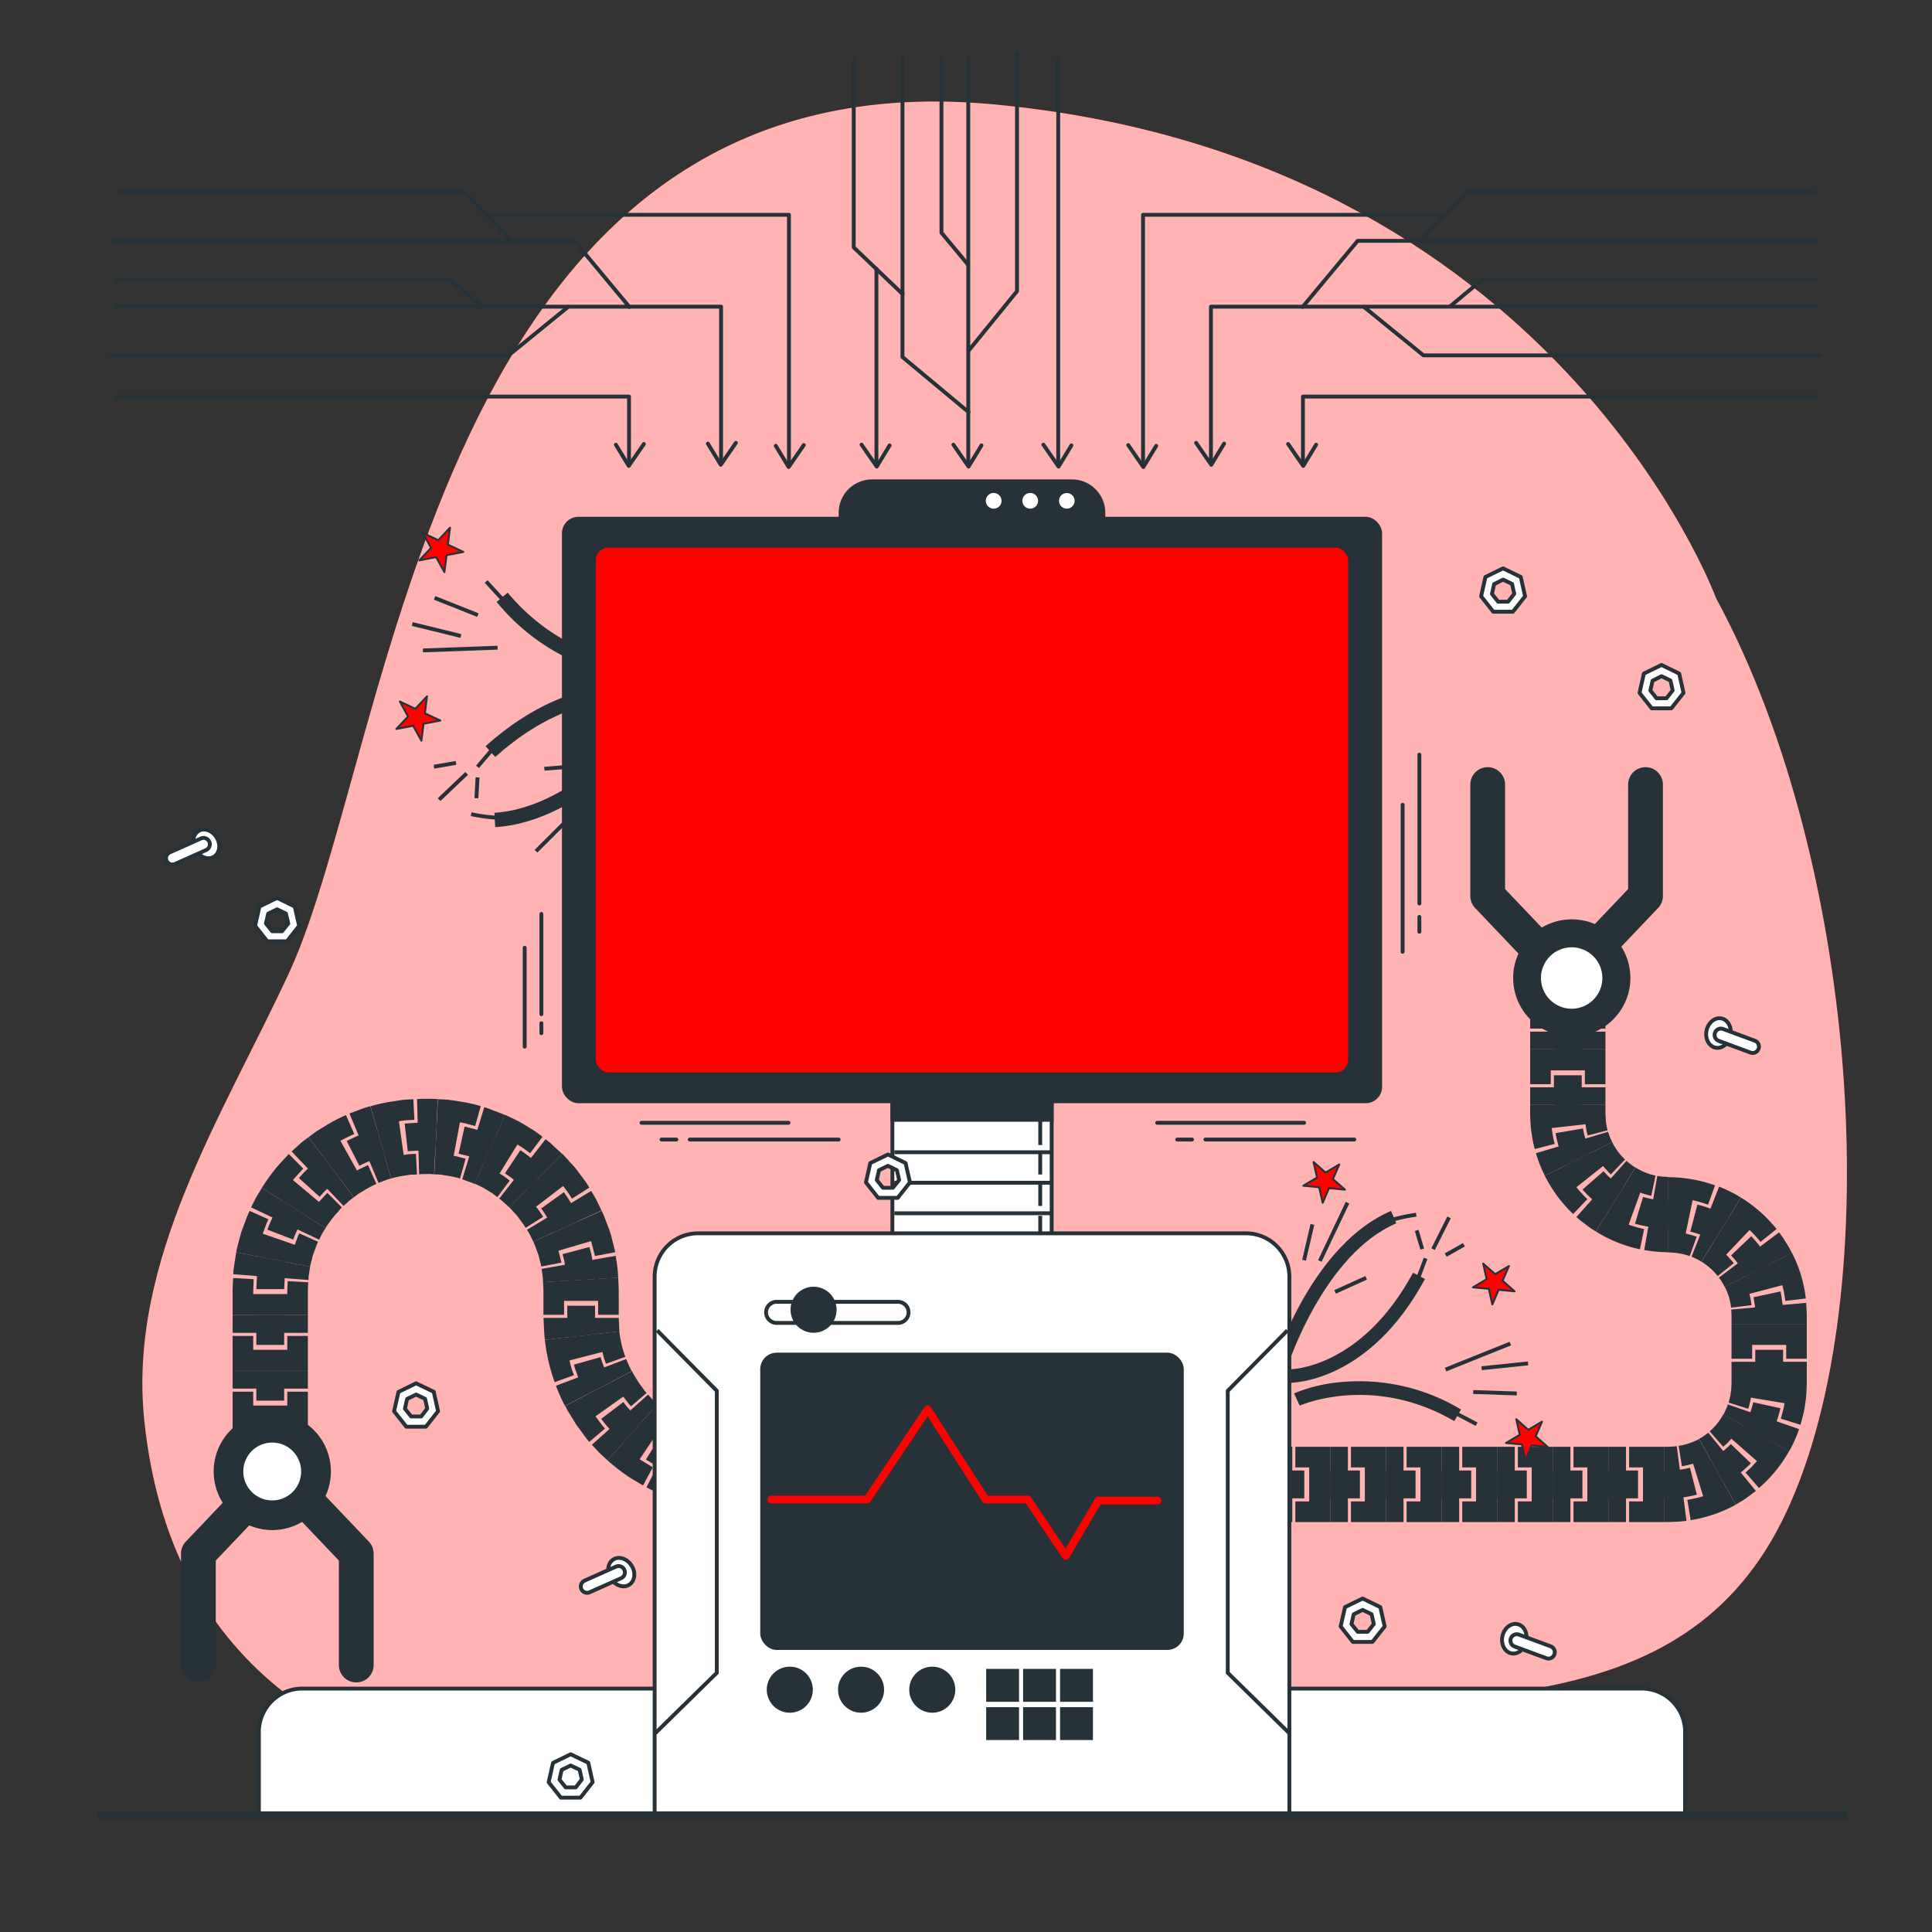 <svg xmlns="http://www.w3.org/2000/svg" viewBox="0 0 500 500"><rect x="0" y="0" width="500" height="500" fill="#333333" stroke="none"/><g id="freepik--background-simple--inject-3"><path d="M444.1,154.79S402.3,40.53,257,27,101.75,193.52,74.88,251.62C58,288.21,33,326,37.35,367.66c13.17,126.19,175.59,102.13,263.21,82.6,6-1.34,12.08-2.73,18.14-4C369.46,435.6,433.15,449.16,461,394S481.92,224.51,444.1,154.79Z" style="fill:#FF0101"></path><path d="M444.1,154.79S402.3,40.53,257,27,101.75,193.52,74.88,251.62C58,288.21,33,326,37.35,367.66c13.17,126.19,175.59,102.13,263.21,82.6,6-1.34,12.08-2.73,18.14-4C369.46,435.6,433.15,449.16,461,394S481.92,224.51,444.1,154.79Z" style="fill:#fff;opacity:0.7"></path></g><g id="freepik--Arms--inject-3"><rect x="329.86" y="374.43" width="4.58" height="19.48" style="fill:#263238"></rect><polygon points="335.24 374.43 335.24 379.76 338.82 379.76 338.82 388.57 335.24 388.57 335.24 393.91 344.25 393.91 344.25 374.43 335.24 374.43" style="fill:#263238"></polygon><rect x="329.86" y="380.57" width="7.69" height="7.2" style="fill:#263238"></rect><rect x="344.25" y="374.43" width="4.58" height="19.48" style="fill:#263238"></rect><polygon points="349.63 374.43 349.63 379.76 353.22 379.76 353.22 388.57 349.63 388.57 349.63 393.91 358.65 393.91 358.65 374.43 349.63 374.43" style="fill:#263238"></polygon><rect x="344.25" y="380.57" width="7.69" height="7.2" style="fill:#263238"></rect><rect x="358.65" y="374.43" width="4.58" height="19.48" style="fill:#263238"></rect><polygon points="364.03 374.43 364.03 379.76 367.61 379.76 367.61 388.57 364.03 388.57 364.03 393.91 373.05 393.91 373.05 374.43 364.03 374.43" style="fill:#263238"></polygon><rect x="358.65" y="380.57" width="7.69" height="7.2" style="fill:#263238"></rect><rect x="373.05" y="374.43" width="4.58" height="19.48" style="fill:#263238"></rect><polygon points="378.43 374.43 378.43 379.76 382.01 379.76 382.01 388.57 378.43 388.57 378.43 393.91 387.44 393.91 387.44 374.43 378.43 374.43" style="fill:#263238"></polygon><rect x="373.05" y="380.57" width="7.69" height="7.2" style="fill:#263238"></rect><rect x="387.44" y="374.43" width="4.58" height="19.48" style="fill:#263238"></rect><polygon points="392.82 374.43 392.82 379.76 396.4 379.76 396.4 388.57 392.82 388.57 392.82 393.91 401.84 393.91 401.84 374.43 392.82 374.43" style="fill:#263238"></polygon><rect x="387.44" y="380.57" width="7.69" height="7.2" style="fill:#263238"></rect><rect x="401.84" y="374.43" width="4.58" height="19.48" style="fill:#263238"></rect><polygon points="407.22 374.43 407.22 379.76 410.8 379.76 410.8 388.57 407.22 388.57 407.22 393.91 416.24 393.91 416.24 374.43 407.22 374.43" style="fill:#263238"></polygon><rect x="401.84" y="380.57" width="7.69" height="7.2" style="fill:#263238"></rect><rect x="416.23" y="374.43" width="4.58" height="19.48" style="fill:#263238"></rect><polygon points="421.61 374.43 421.61 379.76 425.2 379.76 425.2 388.57 421.61 388.57 421.61 393.91 430.63 393.91 430.63 374.43 421.61 374.43" style="fill:#263238"></polygon><rect x="416.23" y="380.57" width="7.69" height="7.2" style="fill:#263238"></rect><path d="M436.46,393.58a25.24,25.24,0,0,1-3.13.26l-1.55.07h-1.15V374.43h1.15l.73-.05a8.45,8.45,0,0,0,1.43-.12Z" style="fill:#263238"></path><path d="M434.43,374.19l.85,5.26a21.74,21.74,0,0,0,2.9-.65l2.6,8.43a34,34,0,0,1-4.09.92l.85,5.27a36.13,36.13,0,0,0,11.67-4l-9.49-17A16.78,16.78,0,0,1,434.43,374.19Z" style="fill:#263238"></path><path d="M439.14,386.82a33.17,33.17,0,0,1-4.3.79c-1.43.08-3,.19-4.21.16v-7.2c1.36,0,2.34-.08,3.48-.12a25.47,25.47,0,0,0,3.25-.6Z" style="fill:#263238"></path><path d="M454.41,385.86c-.83.64-1.67,1.27-2.52,1.88s-1.78,1.11-2.68,1.65l-9.49-17,1.23-.75c.38-.29.76-.58,1.15-.86Z" style="fill:#263238"></path><path d="M442.47,370.43l3.5,4,1.1-1,1-1.1,6.62,5.8c-.47.52-.93,1-1.41,1.55l-1.55,1.41,3.5,4a35.31,35.31,0,0,0,7.78-9.54l-17-9.54A15.64,15.64,0,0,1,442.47,370.43Z" style="fill:#263238"></path><path d="M453.12,378.7a31,31,0,0,1-6.9,5.32l-3.51-6.29a23.61,23.61,0,0,0,5.24-4Z" style="fill:#263238"></path><path d="M465.6,369.86a35.31,35.31,0,0,1-2.58,5.75l-17-9.54a17.42,17.42,0,0,0,1.16-2.61Z" style="fill:#263238"></path><path d="M447.37,363l5.09,1.6.38-1.44.18-.72.11-.74,8.69,1.45-.16,1-.25,1c-.18.67-.35,1.35-.54,2l5.09,1.59c.29-1,.54-2,.79-3s.36-2,.52-3.05a22.72,22.72,0,0,0,.26-3.08l.07-1.54V357H448.12v1.11l-.05.71a8.29,8.29,0,0,1-.11,1.41c-.1.46-.11.94-.24,1.39S447.49,362.55,447.37,363Z" style="fill:#263238"></path><path d="M460.77,364.44a30.89,30.89,0,0,1-3.1,8.16l-6.28-3.52a23.38,23.38,0,0,0,2.34-6.17Z" style="fill:#263238"></path><rect x="448.12" y="352.43" width="19.48" height="4.58" style="fill:#263238"></rect><polygon points="448.12 351.64 453.45 351.64 453.45 348.06 462.27 348.06 462.27 351.64 467.6 351.64 467.6 342.62 448.12 342.62 448.12 351.64" style="fill:#263238"></polygon><rect x="454.26" y="349.33" width="7.2" height="7.69" style="fill:#263238"></rect><path d="M467.44,337.17c.07,1,.12,2.09.16,3.13v2.32H448.12v-2.26c0-.48-.07-1-.08-1.45Z" style="fill:#263238"></path><path d="M448,338.42l5.3-.64-.23-1.47c-.06-.49-.23-1-.34-1.45l8.52-2.25c.16.68.38,1.35.48,2l.32,2.07,5.29-.64a34.56,34.56,0,0,0-3.58-11.81l-17.39,8.8A15.18,15.18,0,0,1,448,338.42Z" style="fill:#263238"></path><path d="M460.81,334.22c.15.72.23,1.44.35,2.16,0,.36.12.72.15,1.09l.06,1.09c0,.71.09,1.49.09,2.14v1.92h-7.2V340.7c0-.63-.05-1.13-.07-1.7l0-.83c0-.27-.08-.54-.12-.82-.1-.54-.15-1.09-.27-1.63Z" style="fill:#263238"></path><path d="M460.42,318.94l.93,1.26c.31.43.56.89.84,1.33a26.39,26.39,0,0,1,1.55,2.74l-17.39,8.8a9,9,0,0,0-.7-1.25c-.13-.2-.23-.42-.37-.61l-.44-.57Z" style="fill:#263238"></path><path d="M444.55,330.24l4.16-3.34a14.82,14.82,0,0,0-1-1.12,8.68,8.68,0,0,0-1-1.06l6.07-6.39a15.81,15.81,0,0,1,1.46,1.49,20.39,20.39,0,0,1,1.37,1.58l4.17-3.33a36.07,36.07,0,0,0-9.23-8.14l-10.21,16.59A16.68,16.68,0,0,1,444.55,330.24Z" style="fill:#263238"></path><path d="M453.23,319.93a29.14,29.14,0,0,1,5,7.12l-6.42,3.24A22.08,22.08,0,0,0,448,324.9Z" style="fill:#263238"></path><path d="M444.9,307.11a27.43,27.43,0,0,1,2.88,1.28,26.45,26.45,0,0,1,2.75,1.54l-10.21,16.59a8.5,8.5,0,0,0-1.25-.7,9.38,9.38,0,0,0-1.3-.58Z" style="fill:#263238"></path><path d="M437.3,325.07l1.8-5a21.62,21.62,0,0,0-2.85-.83l1.8-8.63a33.12,33.12,0,0,1,4,1.16l1.8-5a36.63,36.63,0,0,0-12.11-2.12l0,19.48A17.16,17.16,0,0,1,437.3,325.07Z" style="fill:#263238"></path><path d="M439.29,311.74a26.69,26.69,0,0,1,8,3.42l-3.77,6.13a24.83,24.83,0,0,0-2.93-1.55,24.57,24.57,0,0,0-3.14-1Z" style="fill:#263238"></path><path d="M428.91,304.33c.47.05.94.17,1.42.2s1,0,1.44.08l0,19.48c-1,0-2.09-.09-3.13-.16s-2.08-.27-3.12-.42Z" style="fill:#263238"></path><path d="M424.41,323.31l1.09-5.22a31.27,31.27,0,0,1-4-1.16l3-8.29a23.26,23.26,0,0,0,2.85.83l1.1-5.22a16.08,16.08,0,0,1-5.19-2.11L413,318.7A35.47,35.47,0,0,0,424.41,323.31Z" style="fill:#263238"></path><path d="M425.23,309.77a25.67,25.67,0,0,0,6.53,1v7.19a32.31,32.31,0,0,1-8.63-1.29Z" style="fill:#263238"></path><path d="M420.94,300.42l.53.49.58.42.57.44c.19.14.41.25.61.37L413,318.7c-.45-.28-.9-.54-1.33-.84l-1.27-.94-1.25-.95c-.4-.33-.79-.69-1.18-1Z" style="fill:#263238"></path><path d="M407.13,314.19l3.68-3.86a15.92,15.92,0,0,1-1.46-1.5,17.24,17.24,0,0,1-1.37-1.58l6.9-5.49a11.45,11.45,0,0,0,1,1.12,9.57,9.57,0,0,0,1,1.07l3.68-3.86a16.62,16.62,0,0,1-3.34-4.52l-17.42,8.72A35.85,35.85,0,0,0,407.13,314.19Z" style="fill:#263238"></path><path d="M415,303.1a21.64,21.64,0,0,0,5,4.26l-3.79,6.12a28.72,28.72,0,0,1-6.65-5.63Z" style="fill:#263238"></path><path d="M416.17,292.92a16.84,16.84,0,0,0,1.06,2.65l-17.42,8.72a36.34,36.34,0,0,1-2.32-5.85Z" style="fill:#263238"></path><path d="M397.21,297.38l5.16-1.35a20.8,20.8,0,0,1-.48-2l-.31-2.08,8.75-1,.22,1.48c.06.49.24,1,.34,1.44l5.16-1.35a9,9,0,0,1-.3-1.37,13.07,13.07,0,0,1-.18-1.4c0-.49-.05-.92-.08-1.45V286H396v2.25c0,1,.08,2,.14,3.06s.26,2.05.4,3.07A24.05,24.05,0,0,0,397.21,297.38Z" style="fill:#263238"></path><path d="M409.69,292.05a21.07,21.07,0,0,0,2.05,6.27l-6.44,3.22a28.5,28.5,0,0,1-2.71-8.29Z" style="fill:#263238"></path><rect x="396.01" y="281.39" width="19.48" height="4.58" style="fill:#263238"></rect><polygon points="396.01 280.59 401.34 280.59 401.34 277.01 410.16 277.01 410.16 280.59 415.49 280.59 415.49 271.57 396.01 271.57 396.01 280.59" style="fill:#263238"></polygon><rect x="402.15" y="278.28" width="7.2" height="7.69" style="fill:#263238"></rect><rect x="396.01" y="266.99" width="19.48" height="4.58" style="fill:#263238"></rect><polygon points="396.01 266.2 401.34 266.2 401.34 262.61 410.16 262.61 410.16 266.2 415.49 266.2 415.49 257.18 396.01 257.18 396.01 266.2" style="fill:#263238"></polygon><rect x="402.15" y="263.88" width="7.2" height="7.69" style="fill:#263238"></rect><polyline points="404.74 252.62 385.01 231.88 385.01 203.04" style="fill:none;stroke:#263238;stroke-linecap:round;stroke-linejoin:round;stroke-width:9px"></polyline><polyline points="406.13 252.62 425.86 231.88 425.86 203.04" style="fill:none;stroke:#263238;stroke-linecap:round;stroke-linejoin:round;stroke-width:9px"></polyline><circle cx="406.76" cy="253.13" r="14.67" transform="translate(-35.16 68.1) rotate(-9.18)" style="fill:#263238;stroke:#263238;stroke-miterlimit:10"></circle><circle cx="406.76" cy="253.13" r="8.45" transform="translate(16.64 531.22) rotate(-67.38)" style="fill:#fff;stroke:#263238;stroke-miterlimit:10"></circle><rect x="199.92" y="370.89" width="4.59" height="19.48" style="fill:#263238"></rect><polygon points="199.13 390.37 199.13 385.03 195.53 385.03 195.53 376.22 199.13 376.22 199.13 370.89 190.09 370.89 190.09 390.37 199.13 390.37" style="fill:#263238"></polygon><rect x="196.81" y="377.03" width="7.71" height="7.2" style="fill:#263238"></rect><path d="M186.56,370.69c.57.08,1.16.06,1.74.11l.86,0,.44,0,.49,0v19.48l-.66,0-.71,0-1.43-.07c-.95-.06-1.9-.07-2.85-.19Z" style="fill:#263238"></path><path d="M183.46,389.91l.69-5.28-2-.31a13,13,0,0,1-2-.38l1.93-8.6a10.38,10.38,0,0,0,1.57.31l1.57.24.69-5.29a23.31,23.31,0,0,1-3.33-.64l-1.65-.41-1.59-.6-6.86,18.24,2.65.95,2.73.72A40.08,40.08,0,0,0,183.46,389.91Z" style="fill:#263238"></path><path d="M183.1,376.37c1.15.15,2.3.39,3.46.49l3.53.17v7.2c-1.36,0-2.79-.13-4.18-.2s-2.77-.39-4.16-.59Z" style="fill:#263238"></path><path d="M176.24,367.56A24.63,24.63,0,0,0,179.4,369l-6.86,18.24a43.7,43.7,0,0,1-5.24-2.32Z" style="fill:#263238"></path><path d="M166.41,384.43l2.54-4.69-3.41-2.07,4.89-7.33,2.72,1.66,2.55-4.69-1.45-.89a12.45,12.45,0,0,1-1.43-.92,26.12,26.12,0,0,1-2.66-2.13l-12.93,14.57a48,48,0,0,0,4.4,3.51A28,28,0,0,0,164,383Z" style="fill:#263238"></path><path d="M171,371.61l1.49.91c.5.32,1,.52,1.57.79l1.57.76c.53.26,1.09.42,1.64.63l-2.54,6.74c-.65-.26-1.33-.46-2-.76l-1.89-.91c-.63-.32-1.29-.58-1.88-.95l-1.8-1.09Z" style="fill:#263238"></path><path d="M167.71,360.93l1.16,1.28,1.29,1.16-12.93,14.57L155.12,376c-.66-.69-1.3-1.4-1.94-2.1Z" style="fill:#263238"></path><path d="M152.51,373.17l4.05-3.47a15.77,15.77,0,0,1-1.26-1.55l-1.19-1.6,7.18-5.11,1,1.28a9.87,9.87,0,0,0,1,1.24l4.05-3.47a10.58,10.58,0,0,1-1.06-1.34l-1-1.35-.88-1.46a12,12,0,0,1-.84-1.48l-17.28,9a28.08,28.08,0,0,0,1.39,2.45l1.48,2.41,1.68,2.26A24.33,24.33,0,0,0,152.51,373.17Z" style="fill:#263238"></path><path d="M161.33,362.84c.36.46.67,1,1.07,1.38l1.18,1.3a16,16,0,0,0,1.2,1.27l1.3,1.18-4.78,5.38-1.55-1.41c-.53-.46-1-1-1.45-1.53l-1.41-1.55c-.48-.52-.86-1.11-1.29-1.66Z" style="fill:#263238"></path><path d="M162.09,351.71a26,26,0,0,0,1.4,3.15l-17.28,9a47,47,0,0,1-2.33-5.23Z" style="fill:#263238"></path><path d="M143.54,357.7l5-1.8c-.23-.63-.48-1.25-.67-1.88l-.5-1.94,8.54-2.19.39,1.55c.15.51.36,1,.53,1.5l5-1.79a29.91,29.91,0,0,1-1.56-6.6L141,346.74A49.19,49.19,0,0,0,143.54,357.7Z" style="fill:#263238"></path><path d="M155.44,351.22a12.36,12.36,0,0,0,.54,1.66l.6,1.64a12.7,12.7,0,0,0,.7,1.6l.76,1.58L151.66,361l-.91-1.9a15.58,15.58,0,0,1-.85-1.92l-.72-2a15.56,15.56,0,0,1-.65-2Z" style="fill:#263238"></path><path d="M160.12,341.06l.1,1.76c.05.57,0,1.16.11,1.73L141,346.74c-.21-1.89-.25-3.83-.34-5.68Z" style="fill:#263238"></path><polygon points="140.64 340.26 145.98 340.26 145.98 336.67 154.79 336.67 154.79 340.26 160.13 340.26 160.13 335.74 160.12 333.46 159.99 330.65 140.54 331.8 140.64 333.5 140.64 335.74 140.64 340.26" style="fill:#263238"></polygon><path d="M154,337.94v1.93c0,.64,0,1.31,0,1.87.09,1.17.08,2.34.22,3.5l-7.15.81c-.17-1.39-.18-2.8-.26-4.2,0-.72,0-1.33,0-2v-1.93Z" style="fill:#263238"></path><path d="M159.33,325a41.88,41.88,0,0,1,.66,5.68l-19.45,1.15a23.22,23.22,0,0,0-.39-3.44Z" style="fill:#263238"></path><path d="M140.07,327.77l5.23-1c-.22-1-.53-2.06-.77-3.09l8.45-2.49c.32,1.29.69,2.57,1,3.87l5.24-1c-.18-.92-.44-1.83-.67-2.74s-.44-1.83-.75-2.72l-1-2.65-.5-1.33c-.17-.43-.39-.85-.59-1.28L138,321.32c.12.26.26.51.37.77l.28.8.59,1.59c.2.53.29,1.1.44,1.64S140,327.21,140.07,327.77Z" style="fill:#263238"></path><path d="M152.55,322.72l.52,2c.14.69.23,1.38.34,2.08l.31,2.08c.09.69.09,1.39.14,2.09l-7.19.43c0-.59,0-1.17-.1-1.75L146.3,328c-.1-.58-.16-1.16-.27-1.73l-.44-1.7Z" style="fill:#263238"></path><path d="M153,308.21c.47.83,1,1.61,1.43,2.48l1.24,2.58L138,321.32l-.74-1.55a17.2,17.2,0,0,0-.87-1.5Z" style="fill:#263238"></path><path d="M136.05,317.76l4.51-2.85a24.49,24.49,0,0,0-1.83-2.61l7-5.36a30.82,30.82,0,0,1,2.28,3.27l4.51-2.85-.74-1.2c-.26-.39-.55-.76-.83-1.14l-1.68-2.25c-.55-.76-1.23-1.42-1.85-2.12s-1.25-1.41-1.92-2.06l-13.69,13.85c.4.4.76.85,1.15,1.26a13.5,13.5,0,0,1,1.12,1.28l1,1.37c.17.23.35.44.51.68Z" style="fill:#263238"></path><path d="M145.92,308.54a42.77,42.77,0,0,1,4.2,7.27l-6.55,3a36.14,36.14,0,0,0-3.5-6.06Z" style="fill:#263238"></path><path d="M141.19,294.83c.38.29.77.57,1.14.87l1.06,1,2.11,1.93-13.69,13.85-1.29-1.16-.64-.59c-.22-.18-.46-.34-.69-.52Z" style="fill:#263238"></path><path d="M128.71,309.82l3.2-4.27-1.28-1c-.44-.3-.9-.56-1.35-.84l4.62-7.5c.57.35,1.15.68,1.7,1.06l1.6,1.19,3.2-4.27c-.76-.55-1.49-1.14-2.28-1.65l-2.4-1.47-1.21-.72c-.41-.23-.84-.42-1.26-.63l-2.55-1.22-7.84,17.83,1.53.74c.25.13.52.23.77.37l.72.45,1.46.88C127.82,309.11,128.25,309.49,128.71,309.82Z" style="fill:#263238"></path><path d="M134.67,297.66c1.16.78,2.26,1.66,3.38,2.49s2.09,1.87,3.14,2.81l-5.06,5.11c-.88-.77-1.72-1.59-2.61-2.33s-1.86-1.43-2.83-2.08Z" style="fill:#263238"></path><path d="M125.33,286.53c.92.28,1.81.63,2.71,1a27.79,27.79,0,0,1,2.66,1.06l-7.84,17.83a11.16,11.16,0,0,0-1.61-.62c-.54-.19-1.07-.42-1.62-.59Z" style="fill:#263238"></path><path d="M119.05,305l1.46-5.13-1.55-.39a10.22,10.22,0,0,0-1.55-.35l1.62-8.66a14.78,14.78,0,0,1,2,.43l1.94.49,1.45-5.13a41.52,41.52,0,0,0-5.5-1.21l-2.79-.42c-.93-.08-1.87-.11-2.8-.16l-.93,19.46c.57,0,1.14,0,1.71.08l1.68.27A23.54,23.54,0,0,1,119.05,305Z" style="fill:#263238"></path><path d="M120.24,291.55c1.36.37,2.74.65,4.06,1.11s2.66.91,3.93,1.5l-2.9,6.59c-1-.5-2.18-.82-3.26-1.25s-2.26-.6-3.38-.92Z" style="fill:#263238"></path><path d="M107.93,284.43l1.43-.06h1.16c.34,0,.86,0,1.33,0l1.43.07-.93,19.46-.87-.05a8.62,8.62,0,0,0-1,0h-1.14l-.87.06Z" style="fill:#263238"></path><path d="M107.91,303.94l-.26-5.33-1.6.08c-.53,0-1,.15-1.58.22l-1.23-8.73c.66-.09,1.31-.22,2-.27l2-.1-.27-5.33c-.93.06-1.87.08-2.8.18l-2.79.42a43.2,43.2,0,0,0-5.5,1.22L101.21,305a23.57,23.57,0,0,1,3.31-.73l1.68-.27C106.77,304,107.34,304,107.91,303.94Z" style="fill:#263238"></path><path d="M104.73,290.78c1.39-.13,2.79-.17,4.19-.24.72-.05,1.31,0,2,0l2.09.1-.34,7.19-1.75-.09c-.63,0-1.33,0-1.89,0-1.17.08-2.34.1-3.5.2Z" style="fill:#263238"></path><path d="M90.43,288.17l2.69-1a21.71,21.71,0,0,1,2.73-.88L101.21,305a10.46,10.46,0,0,0-1.64.53l-1.62.59Z" style="fill:#263238"></path><path d="M97.41,306.4l-2.16-4.88c-1,.48-1.94.89-2.86,1.41l-4.29-7.7c1.16-.65,2.39-1.18,3.58-1.77l-2.15-4.88a45.59,45.59,0,0,0-5,2.59l-2.41,1.47c-.78.52-1.51,1.1-2.27,1.66l11.72,15.55c.46-.33.9-.7,1.37-1l1.46-.88A27.78,27.78,0,0,1,97.41,306.4Z" style="fill:#263238"></path><path d="M89.73,295.3a43.51,43.51,0,0,1,7.81-3.1l2,6.92A36.36,36.36,0,0,0,93,301.7Z" style="fill:#263238"></path><path d="M75.47,298l2.12-1.93c.69-.66,1.5-1.17,2.25-1.76l11.72,15.55a15.6,15.6,0,0,0-1.36,1.07l-1.28,1.17Z" style="fill:#263238"></path><path d="M88.47,312.48l-3.76-3.78-2.16,2.35-6.75-5.66c.9-1,1.78-2,2.7-2.95l-3.76-3.78c-.65.67-1.27,1.37-1.91,2.06A26.36,26.36,0,0,0,71,302.85a47.16,47.16,0,0,0-3.25,4.6l16.5,10.36a27.79,27.79,0,0,1,2-2.78,12.36,12.36,0,0,1,1.12-1.28C87.71,313.33,88.07,312.89,88.47,312.48Z" style="fill:#263238"></path><path d="M77.36,304.88l1.41-1.56c.49-.5,1-.95,1.54-1.43l1.56-1.41c.53-.45,1.11-.85,1.67-1.28L87.87,305c-.47.35-1,.68-1.4,1.06l-1.29,1.18c-.43.4-.89.77-1.29,1.19l-1.17,1.3Z" style="fill:#263238"></path><path d="M65,312.47c.43-.86.82-1.73,1.28-2.57l1.48-2.45,16.5,10.36-.91,1.48c-.27.5-.5,1-.75,1.55Z" style="fill:#263238"></path><path d="M82.32,321.38l-4.86-2.19-.35.71-.27.75-.55,1.5L68,319.28l.69-1.88.35-.94.43-.9-4.86-2.19a22.62,22.62,0,0,0-1.08,2.6l-1,2.66c-.3.89-.5,1.81-.75,2.72s-.49,1.82-.65,2.74l19.12,3.74c.08-.56.28-1.1.4-1.65s.26-1.1.44-1.64l.59-1.59A9.75,9.75,0,0,1,82.32,321.38Z" style="fill:#263238"></path><path d="M69.2,318.23a34.57,34.57,0,0,1,1.69-3.85A32.06,32.06,0,0,1,73,310.72L79,314.55a26.75,26.75,0,0,0-1.71,3.05,24.61,24.61,0,0,0-1.4,3.2Z" style="fill:#263238"></path><path d="M60.38,329.77c0-.48,0-1,.1-1.43l.21-1.42.44-2.83,19.12,3.74L80,329.54l-.14.85a8.46,8.46,0,0,0,0,.87Z" style="fill:#263238"></path><path d="M79.78,331.86l-5.33-.3c0,1.06-.13,2.08-.1,3.34H65.53c0-1.14.06-2.52.12-3.84l-5.32-.31-.13,2.81v6.79H79.68v-6.78Z" style="fill:#263238"></path><path d="M66.34,333.62l.21-4.19c.16-1.39.4-2.77.61-4.16l7.06,1.38c-.16,1.16-.37,2.31-.51,3.47l-.17,3.5Z" style="fill:#263238"></path><rect x="60.2" y="340.35" width="19.48" height="4.59" style="fill:#263238"></rect><polygon points="79.68 345.74 74.35 345.74 74.35 349.33 65.53 349.33 65.53 345.74 60.2 345.74 60.2 354.78 79.68 354.78 79.68 345.74" style="fill:#263238"></polygon><rect x="66.34" y="340.35" width="7.2" height="7.71" style="fill:#263238"></rect><rect x="60.2" y="354.78" width="19.48" height="4.59" style="fill:#263238"></rect><polygon points="79.68 360.17 74.35 360.17 74.35 363.76 65.53 363.76 65.53 360.17 60.2 360.17 60.2 369.21 79.68 369.21 79.68 360.17" style="fill:#263238"></polygon><rect x="66.34" y="354.78" width="7.2" height="7.71" style="fill:#263238"></rect><rect x="60.2" y="369.21" width="19.48" height="4.59" style="fill:#263238"></rect><rect x="66.34" y="369.21" width="7.2" height="7.71" style="fill:#263238"></rect><polygon points="79.68 373.8 74.35 373.8 74.35 377.4 65.53 377.4 65.53 373.8 60.2 373.8 60.2 382.84 79.68 382.84 79.68 373.8" style="fill:#263238"></polygon><rect x="66.34" y="368.41" width="7.2" height="7.71" style="fill:#263238"></rect><polyline points="72.47 381.33 92.2 402.07 92.2 430.91" style="fill:none;stroke:#263238;stroke-linecap:round;stroke-linejoin:round;stroke-width:9px"></polyline><polyline points="71.08 381.33 51.34 402.07 51.34 430.91" style="fill:none;stroke:#263238;stroke-linecap:round;stroke-linejoin:round;stroke-width:9px"></polyline><circle cx="70.45" cy="380.82" r="14.67" transform="translate(-60.09 16.2) rotate(-9.22)" style="fill:#263238;stroke:#263238;stroke-miterlimit:10"></circle><circle cx="70.45" cy="380.82" r="7.99" style="fill:#fff;stroke:#263238;stroke-miterlimit:10"></circle></g><g id="freepik--Device--inject-3"><path d="M157.5,174.23a43.83,43.83,0,0,0,13,1.37l-.31-3.72c-.22,0-22,1.55-38.8-18.5l-2.86,2.4A54.67,54.67,0,0,0,157.5,174.23Z" style="fill:#263238"></path><path d="M128.18,195.89c22.57-20.19,41-13.71,41.19-13.64l1.29-3.5c-.83-.31-20.75-7.31-45,14.36Z" style="fill:#263238"></path><path d="M128.16,214.06c23.11-1.32,43.07-26.75,43.91-27.84l-2.94-2.28c-.2.25-19.78,25.17-41.18,26.4Z" style="fill:#263238"></path><line x1="130.66" y1="155.78" x2="125.81" y2="150.49" style="fill:none;stroke:#263238;stroke-miterlimit:10"></line><line x1="129.34" y1="191.67" x2="123.58" y2="198.46" style="fill:none;stroke:#263238;stroke-miterlimit:10"></line><path d="M131.59,211.7a43.42,43.42,0,0,1-9.66-1" style="fill:none;stroke:#263238;stroke-miterlimit:10"></path><line x1="118.02" y1="197.43" x2="112.31" y2="198.42" style="fill:none;stroke:#263238;stroke-miterlimit:10"></line><line x1="120.77" y1="200.16" x2="113.63" y2="206.94" style="fill:none;stroke:#263238;stroke-miterlimit:10"></line><line x1="123.59" y1="201.19" x2="123.29" y2="206.58" style="fill:none;stroke:#263238;stroke-miterlimit:10"></line><line x1="119.27" y1="164.59" x2="106.7" y2="161.5" style="fill:none;stroke:#263238;stroke-miterlimit:10"></line><line x1="128.77" y1="167.62" x2="109.46" y2="168.33" style="fill:none;stroke:#263238;stroke-miterlimit:10"></line><line x1="123.67" y1="159.19" x2="112.47" y2="154.72" style="fill:none;stroke:#263238;stroke-miterlimit:10"></line><line x1="155.4" y1="209.36" x2="149.88" y2="217.91" style="fill:none;stroke:#263238;stroke-miterlimit:10"></line><line x1="151.37" y1="207.69" x2="138.71" y2="220.29" style="fill:none;stroke:#263238;stroke-miterlimit:10"></line><line x1="150.29" y1="198.19" x2="140.88" y2="198.95" style="fill:none;stroke:#263238;stroke-miterlimit:10"></line><polygon points="103.48 181.55 105.61 185.43 102.58 188.66 106.93 187.82 109.06 191.7 109.61 187.31 113.96 186.48 109.96 184.6 110.51 180.21 107.48 183.44 103.48 181.55" style="fill:#FF0101;stroke:#263238;stroke-linecap:round;stroke-linejoin:round;stroke-width:0.5px"></polygon><polygon points="109.43 137.92 111.56 141.79 108.53 145.02 112.88 144.19 115.01 148.07 115.57 143.68 119.91 142.84 115.91 140.96 116.46 136.57 113.43 139.8 109.43 137.92" style="fill:#FF0101;stroke:#263238;stroke-linecap:round;stroke-linejoin:round;stroke-width:0.5px"></polygon><path d="M346.76,357.71a40.35,40.35,0,0,0-11.85,2.9l1.45,3.17c.19-.09,18.84-8.32,40,4l1.75-3A51,51,0,0,0,346.76,357.71Z" style="fill:#263238"></path><path d="M365.7,329.38c-13.47,24.9-31.75,25-31.92,25l0,3.48c.84,0,20.58-.13,35-26.85Z" style="fill:#263238"></path><path d="M360,313.39c-19.92,8.47-29.44,37.16-29.84,38.37l3.32,1.08c.09-.28,9.44-28.4,27.88-36.24Z" style="fill:#263238"></path><line x1="376.2" y1="365.45" x2="382.14" y2="368.58" style="fill:none;stroke:#263238;stroke-miterlimit:10"></line><line x1="366.01" y1="333.46" x2="368.94" y2="325.67" style="fill:none;stroke:#263238;stroke-miterlimit:10"></line><path d="M357.7,316.55a40.52,40.52,0,0,1,8.82-2.17" style="fill:none;stroke:#263238;stroke-miterlimit:10"></path><line x1="374.15" y1="324.81" x2="378.86" y2="322.14" style="fill:none;stroke:#263238;stroke-miterlimit:10"></line><line x1="370.88" y1="323.28" x2="375.01" y2="315.06" style="fill:none;stroke:#263238;stroke-miterlimit:10"></line><line x1="368.07" y1="323.26" x2="366.63" y2="318.43" style="fill:none;stroke:#263238;stroke-miterlimit:10"></line><line x1="383.44" y1="354.1" x2="395.47" y2="352.84" style="fill:none;stroke:#263238;stroke-miterlimit:10"></line><line x1="374.12" y1="354.44" x2="390.88" y2="347.71" style="fill:none;stroke:#263238;stroke-miterlimit:10"></line><line x1="381.27" y1="360.25" x2="392.54" y2="360.63" style="fill:none;stroke:#263238;stroke-miterlimit:10"></line><line x1="337.49" y1="326.14" x2="339.65" y2="316.87" style="fill:none;stroke:#263238;stroke-miterlimit:10"></line><line x1="341.57" y1="326.34" x2="348.73" y2="311.25" style="fill:none;stroke:#263238;stroke-miterlimit:10"></line><line x1="345.52" y1="334.34" x2="353.56" y2="330.7" style="fill:none;stroke:#263238;stroke-miterlimit:10"></line><polygon points="391.97 334.19 388.87 331.45 390.51 327.65 386.95 329.76 383.85 327.02 384.75 331.06 381.19 333.16 385.31 333.55 386.21 337.59 387.85 333.8 391.97 334.19" style="fill:#FF0101;stroke:#263238;stroke-linecap:round;stroke-linejoin:round;stroke-width:0.5px"></polygon><polygon points="400.53 374.46 397.43 371.72 399.07 367.92 395.51 370.03 392.41 367.29 393.31 371.33 389.75 373.44 393.87 373.82 394.77 377.86 396.41 374.07 400.53 374.46" style="fill:#FF0101;stroke:#263238;stroke-linecap:round;stroke-linejoin:round;stroke-width:0.5px"></polygon><polygon points="348.07 307.88 344.96 305.15 346.61 301.35 343.05 303.46 339.94 300.72 340.85 304.76 337.29 306.86 341.4 307.25 342.31 311.29 343.95 307.5 348.07 307.88" style="fill:#FF0101;stroke:#263238;stroke-linecap:round;stroke-linejoin:round;stroke-width:0.5px"></polygon><line x1="140.11" y1="264.81" x2="140.11" y2="267.39" style="fill:none;stroke:#263238;stroke-linecap:round;stroke-linejoin:round"></line><line x1="140.11" y1="236.53" x2="140.11" y2="262.47" style="fill:none;stroke:#263238;stroke-linecap:round;stroke-linejoin:round"></line><line x1="135.79" y1="245.27" x2="135.79" y2="270.88" style="fill:none;stroke:#263238;stroke-linecap:round;stroke-linejoin:round"></line><line x1="367.33" y1="237.3" x2="367.33" y2="241.13" style="fill:none;stroke:#263238;stroke-linecap:round;stroke-linejoin:round"></line><line x1="367.33" y1="195.3" x2="367.33" y2="233.83" style="fill:none;stroke:#263238;stroke-linecap:round;stroke-linejoin:round"></line><line x1="363" y1="208.27" x2="363" y2="246.32" style="fill:none;stroke:#263238;stroke-linecap:round;stroke-linejoin:round"></line><line x1="308.49" y1="294.91" x2="304.66" y2="294.91" style="fill:none;stroke:#263238;stroke-linecap:round;stroke-linejoin:round"></line><line x1="350.49" y1="294.91" x2="311.96" y2="294.91" style="fill:none;stroke:#263238;stroke-linecap:round;stroke-linejoin:round"></line><line x1="337.52" y1="290.58" x2="299.47" y2="290.58" style="fill:none;stroke:#263238;stroke-linecap:round;stroke-linejoin:round"></line><line x1="175.04" y1="294.91" x2="171.2" y2="294.91" style="fill:none;stroke:#263238;stroke-linecap:round;stroke-linejoin:round"></line><line x1="217.04" y1="294.91" x2="178.51" y2="294.91" style="fill:none;stroke:#263238;stroke-linecap:round;stroke-linejoin:round"></line><line x1="204.07" y1="290.58" x2="166.01" y2="290.58" style="fill:none;stroke:#263238;stroke-linecap:round;stroke-linejoin:round"></line><rect x="230.95" y="278.93" width="41.22" height="41.22" style="fill:#fff;stroke:#263238;stroke-miterlimit:10"></rect><rect x="230.95" y="278.93" width="41.22" height="10.88" style="fill:#263238;stroke:#263238;stroke-miterlimit:10"></rect><line x1="231.46" y1="298.2" x2="271.82" y2="298.2" style="fill:none;stroke:#263238;stroke-miterlimit:10"></line><line x1="231.46" y1="306.09" x2="271.82" y2="306.09" style="fill:none;stroke:#263238;stroke-miterlimit:10"></line><line x1="231.46" y1="313.99" x2="271.82" y2="313.99" style="fill:none;stroke:#263238;stroke-miterlimit:10"></line><line x1="269.21" y1="288.73" x2="269.21" y2="296.34" style="fill:none;stroke:#263238;stroke-miterlimit:10"></line><line x1="269.21" y1="298.33" x2="269.21" y2="303.95" style="fill:none;stroke:#263238;stroke-miterlimit:10"></line><line x1="269.21" y1="306.48" x2="269.21" y2="312.1" style="fill:none;stroke:#263238;stroke-miterlimit:10"></line><path d="M225.7,124.57h51.71a8.14,8.14,0,0,1,8.14,8.14v19.65a0,0,0,0,1,0,0h-68a0,0,0,0,1,0,0V132.71a8.14,8.14,0,0,1,8.14-8.14Z" style="fill:#263238;stroke:#263238;stroke-miterlimit:10"></path><rect x="145.93" y="134.25" width="211.26" height="150.76" rx="3.76" style="fill:#263238;stroke:#263238;stroke-miterlimit:10"></rect><rect x="153.71" y="141.23" width="195.68" height="136.8" rx="3.76" style="fill:#FF0101;stroke:#263238;stroke-miterlimit:10"></rect><path d="M278.61,129.61a2.52,2.52,0,1,0-2.52,2.53A2.52,2.52,0,0,0,278.61,129.61Z" style="fill:#fff;stroke:#263238;stroke-miterlimit:10"></path><path d="M269.15,129.61a2.53,2.53,0,1,0-2.52,2.53A2.52,2.52,0,0,0,269.15,129.61Z" style="fill:#fff;stroke:#263238;stroke-miterlimit:10"></path><path d="M259.69,129.61a2.53,2.53,0,1,0-2.52,2.53A2.52,2.52,0,0,0,259.69,129.61Z" style="fill:#fff;stroke:#263238;stroke-miterlimit:10"></path><line x1="269.21" y1="314.64" x2="269.21" y2="320.26" style="fill:none;stroke:#263238;stroke-miterlimit:10"></line><path d="M78.25,437H424.87a11.23,11.23,0,0,1,11.23,11.23v21.55a0,0,0,0,1,0,0H67a0,0,0,0,1,0,0V448.23A11.23,11.23,0,0,1,78.25,437Z" style="fill:#fff;stroke:#263238;stroke-miterlimit:10"></path><path d="M180.65,319.18H322.46a11.23,11.23,0,0,1,11.23,11.23V469.78a0,0,0,0,1,0,0H169.42a0,0,0,0,1,0,0V330.41A11.23,11.23,0,0,1,180.65,319.18Z" style="fill:#fff;stroke:#263238;stroke-miterlimit:10"></path><rect x="197.25" y="350.57" width="108.61" height="75.93" rx="3.76" style="fill:#263238;stroke:#263238;stroke-miterlimit:10"></rect><path d="M209.86,437.29a5.46,5.46,0,1,0-5.46,5.46A5.46,5.46,0,0,0,209.86,437.29Z" style="fill:#263238;stroke:#263238;stroke-miterlimit:10"></path><circle cx="222.84" cy="437.29" r="5.46" style="fill:#263238;stroke:#263238;stroke-miterlimit:10"></circle><circle cx="241.27" cy="437.29" r="5.46" style="fill:#263238;stroke:#263238;stroke-miterlimit:10"></circle><rect x="255.72" y="442.31" width="7.51" height="7.51" transform="translate(-186.59 705.54) rotate(-90)" style="fill:#263238;stroke:#263238;stroke-miterlimit:10"></rect><rect x="255.72" y="432.41" width="7.51" height="7.51" transform="translate(-176.69 695.64) rotate(-90)" style="fill:#263238;stroke:#263238;stroke-miterlimit:10"></rect><rect x="265.28" y="442.31" width="7.51" height="7.51" transform="translate(-177.03 715.1) rotate(-90)" style="fill:#263238;stroke:#263238;stroke-miterlimit:10"></rect><rect x="265.28" y="432.41" width="7.51" height="7.51" transform="translate(-167.13 705.2) rotate(-90)" style="fill:#263238;stroke:#263238;stroke-miterlimit:10"></rect><rect x="274.84" y="442.31" width="7.51" height="7.51" transform="translate(-167.47 724.66) rotate(-90)" style="fill:#263238;stroke:#263238;stroke-miterlimit:10"></rect><rect x="274.84" y="432.41" width="7.51" height="7.51" transform="translate(-157.57 714.76) rotate(-90)" style="fill:#263238;stroke:#263238;stroke-miterlimit:10"></rect><path d="M232.4,342.37H201a2.74,2.74,0,0,1-2.74-2.73h0a2.74,2.74,0,0,1,2.74-2.73H232.4a2.73,2.73,0,0,1,2.73,2.73h0A2.73,2.73,0,0,1,232.4,342.37Z" style="fill:#fff;stroke:#263238;stroke-miterlimit:10"></path><circle cx="210.55" cy="338.96" r="5.46" style="fill:#263238;stroke:#263238;stroke-miterlimit:10"></circle><polyline points="333.18 344.31 317.74 359.95 317.74 432.92 333.67 448.56" style="fill:none;stroke:#263238;stroke-miterlimit:10"></polyline><polyline points="170.06 344.31 185.51 359.95 185.51 432.92 169.58 448.56" style="fill:none;stroke:#263238;stroke-miterlimit:10"></polyline><polyline points="199.62 388.08 224.42 388.08 240.08 364.73 255.07 388.08 266.01 388.08 275.82 402.67 284.25 388.33 299.58 388.33" style="fill:none;stroke:#FF0101;stroke-linecap:round;stroke-linejoin:round;stroke-width:2px"></polyline><line x1="25.06" y1="469.78" x2="478.06" y2="469.78" style="fill:none;stroke:#263238;stroke-miterlimit:10;stroke-width:2px"></line></g><g id="freepik--Screws--inject-3"><path d="M158.12,408.55c-1.15-1.8-.88-4,.59-4.95s3.59-.23,4.74,1.57.87,4-.6,4.95S159.26,410.35,158.12,408.55Z" style="fill:#fff;stroke:#263238;stroke-linecap:round;stroke-linejoin:round"></path><path d="M151.11,409.17a1,1,0,0,1,.21-.11l8.09-3.62a1.64,1.64,0,0,1,1.34,3l-8.1,3.61a1.63,1.63,0,0,1-1.54-2.87Z" style="fill:#fff;stroke:#263238;stroke-miterlimit:10"></path><path d="M50.7,220.11c-1.14-1.8-.87-4,.6-5s3.59-.23,4.73,1.57.88,4-.59,5S51.85,221.91,50.7,220.11Z" style="fill:#fff;stroke:#263238;stroke-linecap:round;stroke-linejoin:round"></path><path d="M43.69,220.73l.22-.11L52,217a1.64,1.64,0,1,1,1.33,3l-8.09,3.61a1.64,1.64,0,0,1-1.55-2.87Z" style="fill:#fff;stroke:#263238;stroke-miterlimit:10"></path><path d="M447.82,268c-.44,2.09-2.18,3.49-3.88,3.13s-2.73-2.35-2.29-4.43,2.18-3.49,3.88-3.13S448.26,265.94,447.82,268Z" style="fill:#fff;stroke:#263238;stroke-linecap:round;stroke-linejoin:round"></path><path d="M453.27,272.48l-.23-.07-8.32-3.07a1.64,1.64,0,0,1,1.14-3.07l8.31,3.07a1.64,1.64,0,0,1-.9,3.14Z" style="fill:#fff;stroke:#263238;stroke-miterlimit:10"></path><path d="M395,424.75c-.45,2.09-2.19,3.49-3.89,3.13s-2.73-2.35-2.29-4.43,2.18-3.49,3.89-3.13S395.41,422.66,395,424.75Z" style="fill:#fff;stroke:#263238;stroke-linecap:round;stroke-linejoin:round"></path><path d="M400.41,429.21l-.23-.07-8.31-3.07A1.64,1.64,0,0,1,393,423l8.32,3.07a1.64,1.64,0,0,1-.91,3.14Z" style="fill:#fff;stroke:#263238;stroke-miterlimit:10"></path><path d="M357.22,415.92l-4.57-2.22-4.56,2.22-1.13,5,3.16,4h5.07l3.16-4Zm-3.28,6.39h-2.57l-1.61-2,.57-2.54,2.32-1.13,2.32,1.13.57,2.54Z" style="fill:#fff;stroke:#263238;stroke-linecap:round;stroke-linejoin:round"></path><path d="M434.57,174.32,430,172.09l-4.57,2.23-1.12,5,3.16,4h5.06l3.16-4Zm-3.28,6.39h-2.58l-1.6-2,.57-2.54L430,175l2.32,1.13.57,2.54Z" style="fill:#fff;stroke:#263238;stroke-linecap:round;stroke-linejoin:round"></path><path d="M393.57,149.32,389,147.09l-4.57,2.23-1.12,5,3.16,4h5.06l3.16-4Zm-3.28,6.39h-2.58l-1.6-2,.57-2.54L389,150l2.32,1.13.57,2.54Z" style="fill:#fff;stroke:#263238;stroke-linecap:round;stroke-linejoin:round"></path><path d="M152.25,456.19,147.68,454l-4.56,2.23-1.13,5,3.16,4h5.07l3.15-4ZM149,462.58H146.4l-1.61-2,.57-2.54,2.32-1.13L150,458l.57,2.54Z" style="fill:#fff;stroke:#263238;stroke-linecap:round;stroke-linejoin:round"></path><path d="M112.25,360.19,107.68,358l-4.56,2.23-1.13,5,3.16,4h5.07l3.15-4ZM109,366.58H106.4l-1.61-2,.57-2.54,2.32-1.13L110,362l.57,2.54Z" style="fill:#fff;stroke:#263238;stroke-linecap:round;stroke-linejoin:round"></path><path d="M76.28,234.61l-4.57-2.23-4.56,2.23-1.13,5,3.16,4h5.07l3.16-4ZM73,241H70.43l-1.61-2,.58-2.54,2.31-1.13L74,236.42,74.6,239Z" style="fill:#fff;stroke:#263238;stroke-linecap:round;stroke-linejoin:round"></path><path d="M234.36,301l-4.56-2.22L225.23,301l-1.13,5,3.16,4h5.07l3.16-4Zm-3.28,6.39h-2.57l-1.6-2,.57-2.54,2.32-1.13,2.32,1.13.57,2.54Z" style="fill:#fff;stroke:#263238;stroke-linecap:round;stroke-linejoin:round"></path></g><g id="freepik--Arrows--inject-3"><polyline points="30.12 79.36 186.61 79.36 186.61 119.31" style="fill:none;stroke:#263238;stroke-linecap:round;stroke-linejoin:round"></polyline><polyline points="28.86 91.97 131.61 91.97 147.01 79.43" style="fill:none;stroke:#263238;stroke-linecap:round;stroke-linejoin:round"></polyline><polyline points="162.88 79.43 148.64 62.32 29.49 62.32" style="fill:none;stroke:#263238;stroke-linecap:round;stroke-linejoin:round"></polyline><polyline points="30.75 49.71 120.25 49.71 132.34 62.35" style="fill:none;stroke:#263238;stroke-linecap:round;stroke-linejoin:round"></polyline><polyline points="124.66 79.23 116.47 72.42 30.12 72.42" style="fill:none;stroke:#263238;stroke-linecap:round;stroke-linejoin:round"></polyline><polyline points="190.45 114.61 186.53 120.29 183.2 114.81" style="fill:none;stroke:#263238;stroke-linecap:round;stroke-linejoin:round"></polyline><polyline points="30.12 102.64 162.79 102.64 162.79 119.6" style="fill:none;stroke:#263238;stroke-linecap:round;stroke-linejoin:round"></polyline><polyline points="166.64 114.9 162.72 120.58 159.39 115.09" style="fill:none;stroke:#263238;stroke-linecap:round;stroke-linejoin:round"></polyline><polyline points="125.81 55.59 204.18 55.59 204.18 119.89" style="fill:none;stroke:#263238;stroke-linecap:round;stroke-linejoin:round"></polyline><polyline points="208.02 115.19 204.1 120.87 200.77 115.38" style="fill:none;stroke:#263238;stroke-linecap:round;stroke-linejoin:round"></polyline><polyline points="469.88 79.36 313.39 79.36 313.39 119.31" style="fill:none;stroke:#263238;stroke-linecap:round;stroke-linejoin:round"></polyline><polyline points="471.14 91.97 368.39 91.97 352.99 79.43" style="fill:none;stroke:#263238;stroke-linecap:round;stroke-linejoin:round"></polyline><polyline points="337.12 79.43 351.36 62.32 470.51 62.32" style="fill:none;stroke:#263238;stroke-linecap:round;stroke-linejoin:round"></polyline><polyline points="469.25 49.71 379.75 49.71 367.66 62.35" style="fill:none;stroke:#263238;stroke-linecap:round;stroke-linejoin:round"></polyline><polyline points="375.34 79.23 383.53 72.42 469.88 72.42" style="fill:none;stroke:#263238;stroke-linecap:round;stroke-linejoin:round"></polyline><polyline points="309.55 114.61 313.47 120.29 316.8 114.81" style="fill:none;stroke:#263238;stroke-linecap:round;stroke-linejoin:round"></polyline><polyline points="469.88 102.64 337.2 102.64 337.2 119.6" style="fill:none;stroke:#263238;stroke-linecap:round;stroke-linejoin:round"></polyline><polyline points="333.36 114.9 337.28 120.58 340.61 115.09" style="fill:none;stroke:#263238;stroke-linecap:round;stroke-linejoin:round"></polyline><polyline points="374.19 55.59 295.82 55.59 295.82 119.89" style="fill:none;stroke:#263238;stroke-linecap:round;stroke-linejoin:round"></polyline><polyline points="291.98 115.19 295.9 120.87 299.23 115.38" style="fill:none;stroke:#263238;stroke-linecap:round;stroke-linejoin:round"></polyline><line x1="250.59" y1="15" x2="250.59" y2="119.78" style="fill:none;stroke:#263238;stroke-linecap:round;stroke-linejoin:round"></line><polyline points="263.2 13.74 263.2 75.37 250.66 90.77" style="fill:none;stroke:#263238;stroke-linecap:round;stroke-linejoin:round"></polyline><polyline points="250.66 106.65 233.56 92.4 233.56 14.37" style="fill:none;stroke:#263238;stroke-linecap:round;stroke-linejoin:round"></polyline><polyline points="220.94 15.63 220.94 64.02 233.59 76.1" style="fill:none;stroke:#263238;stroke-linecap:round;stroke-linejoin:round"></polyline><polyline points="250.47 68.42 243.65 60.23 243.65 15" style="fill:none;stroke:#263238;stroke-linecap:round;stroke-linejoin:round"></polyline><polyline points="246.74 115.08 250.66 120.76 254 115.27" style="fill:none;stroke:#263238;stroke-linecap:round;stroke-linejoin:round"></polyline><line x1="273.87" y1="15" x2="273.87" y2="119.78" style="fill:none;stroke:#263238;stroke-linecap:round;stroke-linejoin:round"></line><polyline points="270.03 115.08 273.95 120.76 277.28 115.27" style="fill:none;stroke:#263238;stroke-linecap:round;stroke-linejoin:round"></polyline><line x1="226.82" y1="69.57" x2="226.82" y2="119.78" style="fill:none;stroke:#263238;stroke-linecap:round;stroke-linejoin:round"></line><polyline points="222.97 115.08 226.9 120.76 230.23 115.27" style="fill:none;stroke:#263238;stroke-linecap:round;stroke-linejoin:round"></polyline></g></svg>